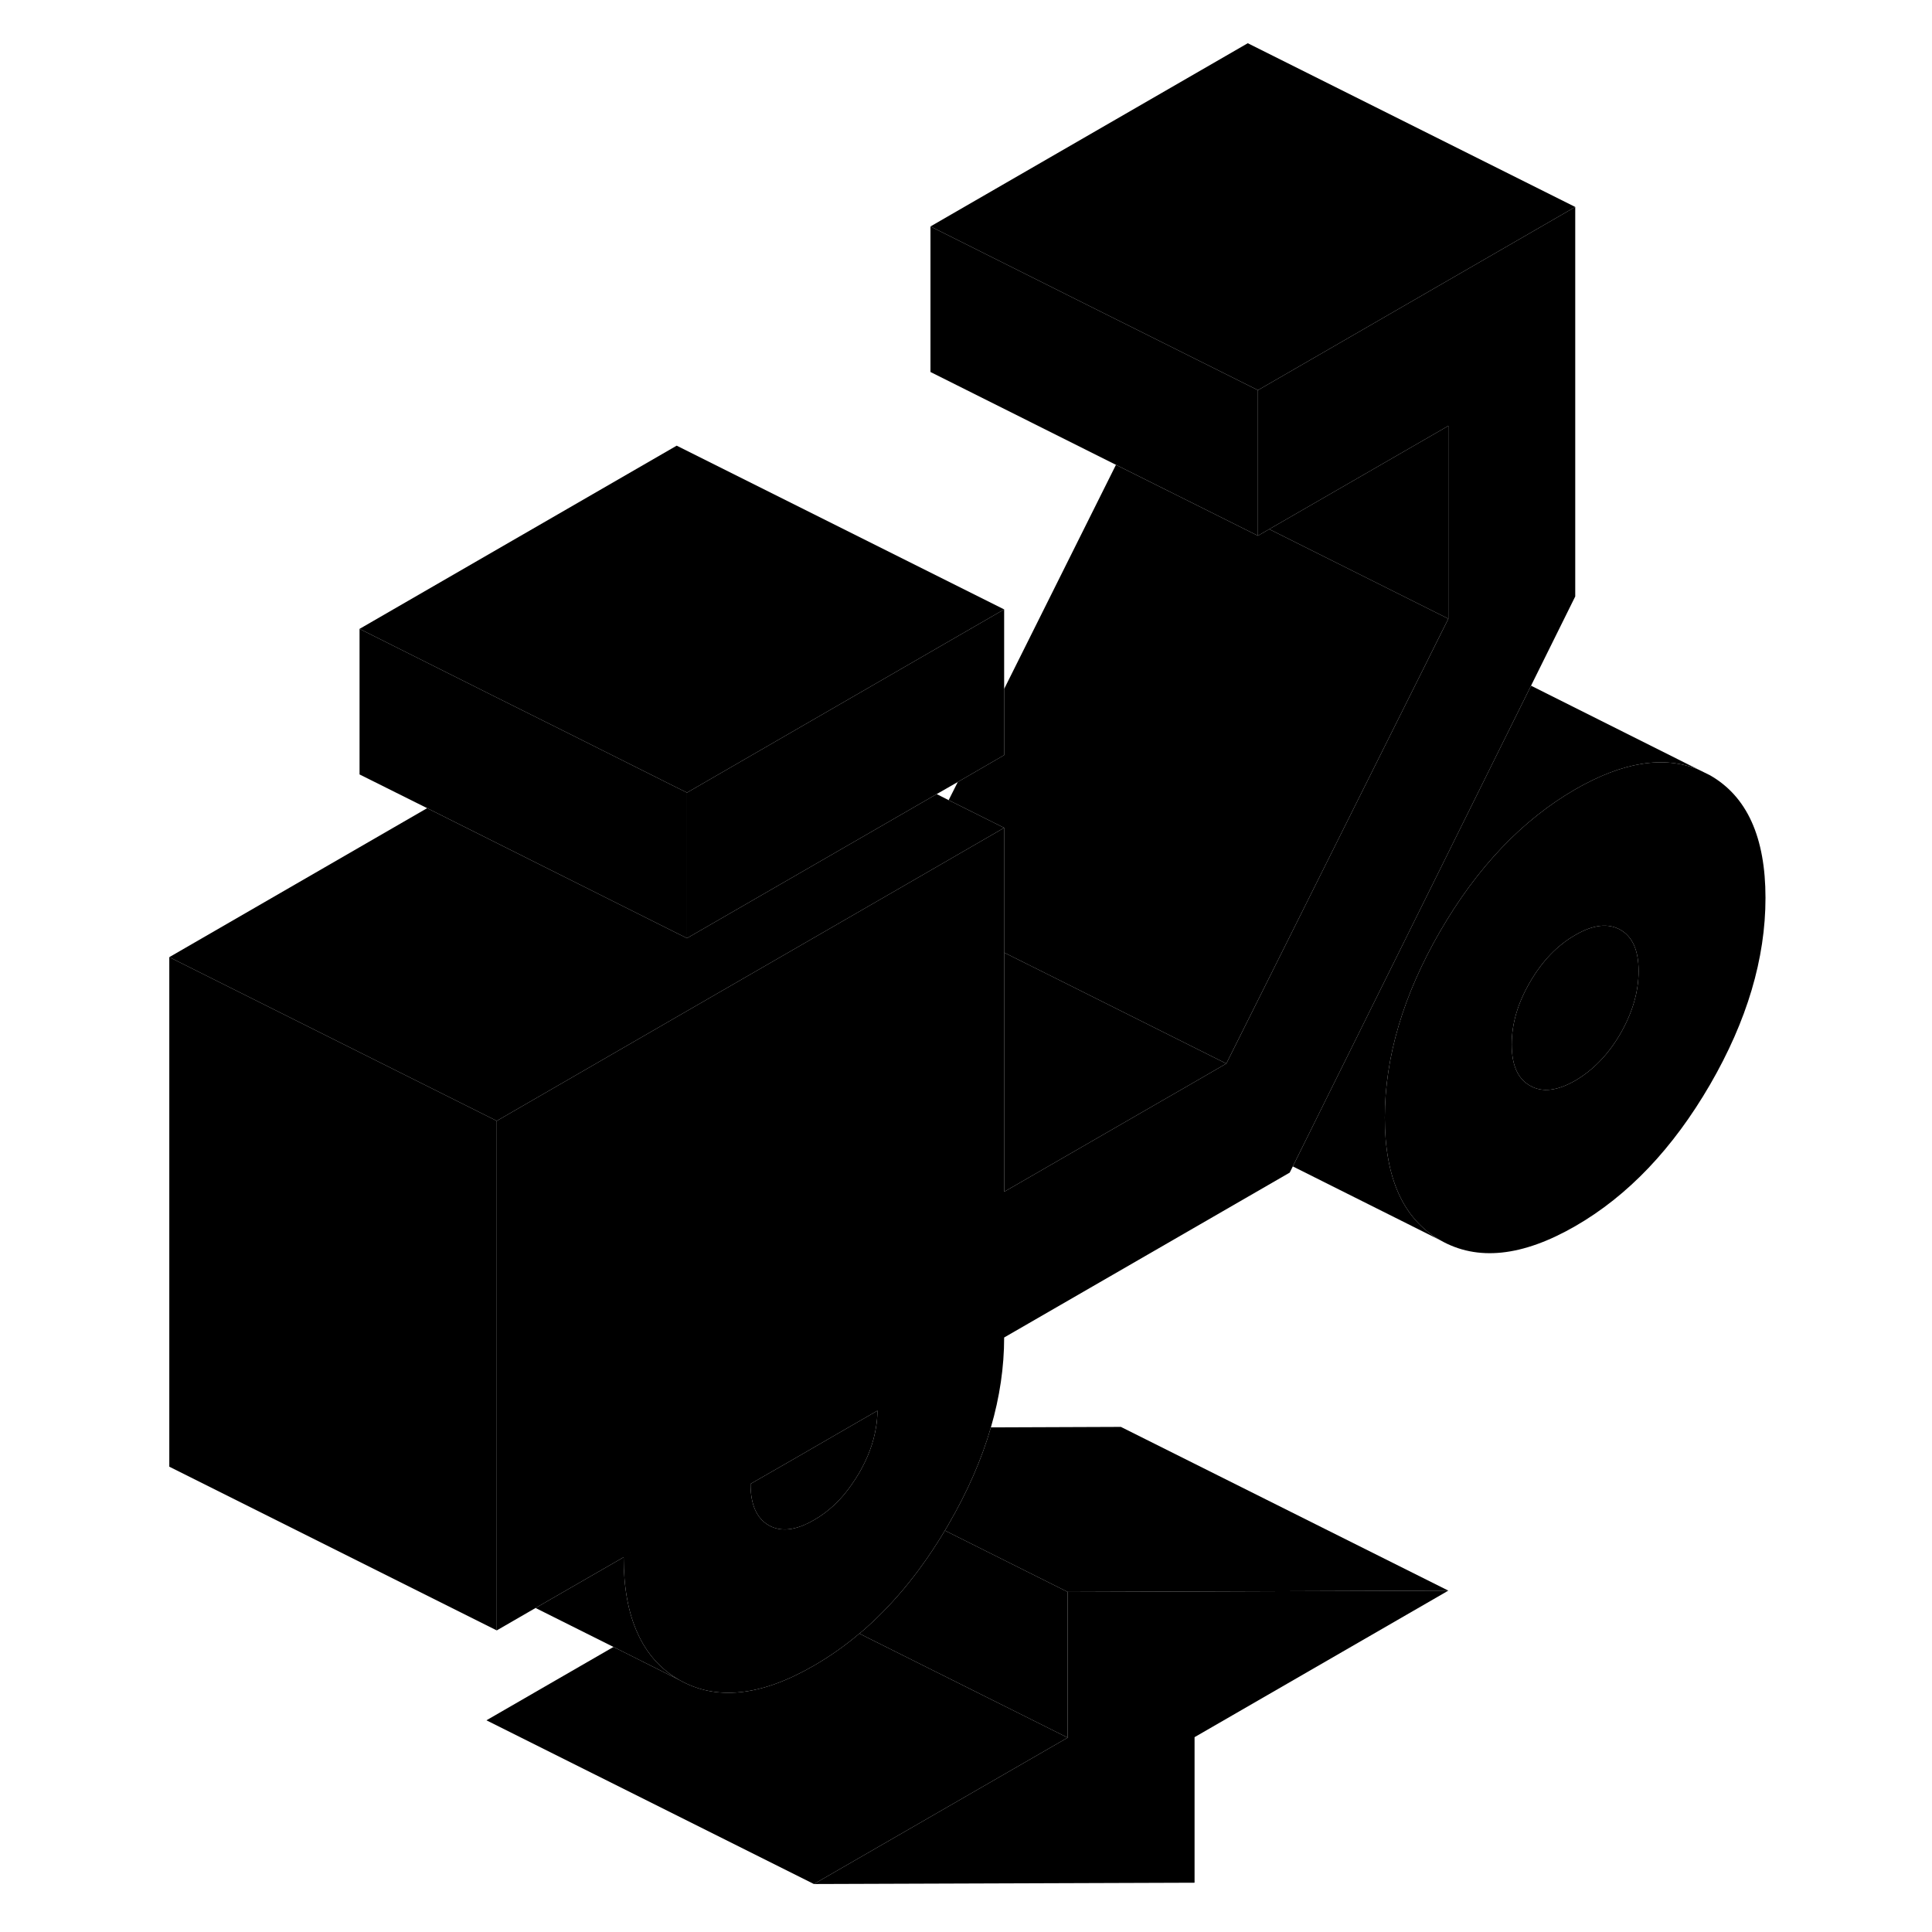 <svg width="48" height="48" viewBox="0 0 103 118" class="pr-icon-iso-duotone-secondary"
     xmlns="http://www.w3.org/2000/svg" stroke-width="1px" stroke-linecap="round" stroke-linejoin="round">
    <path d="M96.94 47.35L96.23 47C94.11 46.14 91.61 46.54 88.71 48.21C85.48 50.08 82.73 52.96 80.47 56.86C78.21 60.76 77.08 64.56 77.08 68.26C77.08 71.96 78.21 74.46 80.47 75.75C82.73 77.04 85.48 76.75 88.71 74.89C91.94 73.03 94.68 70.14 96.94 66.25C99.2 62.35 100.33 58.55 100.33 54.84C100.33 51.13 99.2 48.64 96.94 47.35ZM91.47 63.13C90.73 64.41 89.8 65.36 88.71 66C87.61 66.63 86.69 66.74 85.95 66.31C85.2 65.89 84.83 65.05 84.83 63.79C84.83 62.53 85.2 61.26 85.95 59.98C86.69 58.7 87.61 57.74 88.71 57.11C89.8 56.47 90.73 56.37 91.47 56.79C92.21 57.21 92.58 58.05 92.58 59.31C92.58 60.57 92.21 61.84 91.47 63.13Z" class="pr-icon-iso-duotone-primary-stroke" stroke-linejoin="round"/>
    <path d="M92.58 59.31C92.58 60.57 92.21 61.84 91.47 63.13C90.73 64.41 89.8 65.36 88.71 66C87.61 66.63 86.69 66.74 85.95 66.31C85.2 65.89 84.83 65.05 84.83 63.79C84.83 62.53 85.2 61.26 85.95 59.98C86.69 58.7 87.61 57.74 88.71 57.11C89.8 56.47 90.73 56.37 91.47 56.79C92.21 57.21 92.58 58.05 92.58 59.31Z" class="pr-icon-iso-duotone-primary-stroke" stroke-linejoin="round"/>
    <path d="M69.33 23.83V32.72L70.02 32.32L80.96 26.01V37.79L80.33 39.05L79.61 40.5L67.4 64.96L64.91 66.4L63.45 67.24L53.83 72.79V50.56L47.88 54L33.83 62.11L22.84 68.46V99.58L25.21 98.21L30.59 95.11C30.59 96.96 30.87 98.5 31.44 99.75C32 101 32.85 101.95 33.98 102.6C36.24 103.89 38.98 103.6 42.21 101.73C43.18 101.17 44.11 100.52 44.99 99.77C45.15 99.64 45.31 99.51 45.46 99.37C47.22 97.79 48.81 95.83 50.21 93.48C50.24 93.42 50.28 93.36 50.32 93.3L50.44 93.09C51.6 91.09 52.46 89.12 53.02 87.18C53.56 85.33 53.83 83.49 53.83 81.69L71.27 71.62L71.46 71.24L86.01 41.88L88.71 36.43V12.64L69.33 23.83ZM46 87.2C45.85 88.12 45.51 89.04 44.97 89.97C44.83 90.2 44.69 90.43 44.54 90.64C43.89 91.59 43.11 92.33 42.21 92.84C41.11 93.48 40.19 93.58 39.45 93.16C38.71 92.73 38.34 91.89 38.34 90.63L41.21 88.98L44.27 87.21L46.09 86.16C46.09 86.51 46.06 86.85 46 87.2Z" class="pr-icon-iso-duotone-primary-stroke" stroke-linejoin="round"/>
    <path d="M80.96 97.15L65.46 106.1V114.99L42.21 115.07L57.71 106.13V97.23L80.96 97.15Z" class="pr-icon-iso-duotone-primary-stroke" stroke-linejoin="round"/>
    <path d="M34.46 48.41V57.3L33.83 56.99L18.59 49.36L14.46 47.3V38.41L22.71 42.54L26.84 44.6L33.83 48.1L34.46 48.41Z" class="pr-icon-iso-duotone-primary-stroke" stroke-linejoin="round"/>
    <path d="M53.83 37.22V46.12L51 47.76L49.71 48.5L34.46 57.3V48.41L41.45 44.37L53.83 37.22Z" class="pr-icon-iso-duotone-primary-stroke" stroke-linejoin="round"/>
    <path d="M53.83 50.56L47.88 54L33.83 62.11L22.84 68.46L2.84 58.46L18.59 49.36L33.83 56.99L34.46 57.3L49.71 48.5L50.44 48.87L53.83 50.56Z" class="pr-icon-iso-duotone-primary-stroke" stroke-linejoin="round"/>
    <path d="M80.96 26.01V37.79L70.019 32.32L80.96 26.01Z" class="pr-icon-iso-duotone-primary-stroke" stroke-linejoin="round"/>
    <path d="M80.96 37.79L80.329 39.05L79.609 40.5L67.399 64.96L57.159 59.84L53.829 58.18V50.56L50.44 48.87L50.999 47.76L53.829 46.12V42.08L60.659 28.39L66.329 31.22L69.329 32.72L70.019 32.32L80.96 37.79Z" class="pr-icon-iso-duotone-primary-stroke" stroke-linejoin="round"/>
    <path d="M67.4 64.96L64.91 66.4L63.45 67.24L53.83 72.79V58.18L57.16 59.84L67.4 64.96Z" class="pr-icon-iso-duotone-primary-stroke" stroke-linejoin="round"/>
    <path d="M22.84 68.46V99.58L2.84 89.58V58.46L22.84 68.46Z" class="pr-icon-iso-duotone-primary-stroke" stroke-linejoin="round"/>
    <path d="M46.09 86.16C46.09 86.51 46.06 86.85 46 87.2C45.85 88.12 45.51 89.04 44.97 89.97C44.83 90.2 44.69 90.43 44.54 90.64C43.89 91.59 43.11 92.33 42.21 92.84C41.11 93.48 40.19 93.58 39.45 93.16C38.71 92.73 38.34 91.89 38.34 90.63L41.21 88.98L44.27 87.21L46.09 86.16Z" class="pr-icon-iso-duotone-primary-stroke" stroke-linejoin="round"/>
    <path d="M57.71 106.13L42.21 115.07L22.21 105.07L29.97 100.59L33.98 102.6C36.24 103.89 38.98 103.6 42.21 101.73C43.18 101.17 44.11 100.52 44.99 99.77L45.46 100.01L57.71 106.13Z" class="pr-icon-iso-duotone-primary-stroke" stroke-linejoin="round"/>
    <path d="M88.71 12.64L69.33 23.83L68.71 23.52L60.96 19.65L57.58 17.96L49.33 13.83L68.71 2.64L88.71 12.64Z" class="pr-icon-iso-duotone-primary-stroke" stroke-linejoin="round"/>
    <path d="M69.33 23.83V32.72L66.33 31.22L60.66 28.39L49.33 22.72V13.83L57.58 17.96L60.96 19.65L68.71 23.52L69.33 23.83Z" class="pr-icon-iso-duotone-primary-stroke" stroke-linejoin="round"/>
    <path d="M96.23 47C94.11 46.14 91.61 46.54 88.71 48.21C85.48 50.08 82.73 52.96 80.47 56.86C78.21 60.76 77.08 64.56 77.08 68.26C77.08 71.96 78.21 74.46 80.47 75.75L71.46 71.24L86.01 41.88L96.23 47Z" class="pr-icon-iso-duotone-primary-stroke" stroke-linejoin="round"/>
    <path d="M53.83 37.22L41.45 44.37L34.46 48.41L33.83 48.1L26.84 44.6L22.71 42.54L14.46 38.41L33.83 27.22L53.83 37.22Z" class="pr-icon-iso-duotone-primary-stroke" stroke-linejoin="round"/>
    <path d="M33.98 102.6L29.97 100.59L25.21 98.21L30.59 95.11C30.59 96.96 30.87 98.5 31.44 99.75C32 101 32.85 101.95 33.98 102.6Z" class="pr-icon-iso-duotone-primary-stroke" stroke-linejoin="round"/>
    <path d="M57.71 97.23V106.13L45.46 100.01L44.99 99.77C45.15 99.64 45.31 99.51 45.46 99.37C47.22 97.79 48.81 95.83 50.21 93.48L57.71 97.23Z" class="pr-icon-iso-duotone-primary-stroke" stroke-linejoin="round"/>
    <path d="M80.96 97.15L57.71 97.23L50.21 93.48C50.24 93.42 50.28 93.36 50.32 93.3L50.44 93.09C51.6 91.09 52.46 89.12 53.02 87.18L60.96 87.15L80.96 97.15Z" class="pr-icon-iso-duotone-primary-stroke" stroke-linejoin="round"/>
</svg>